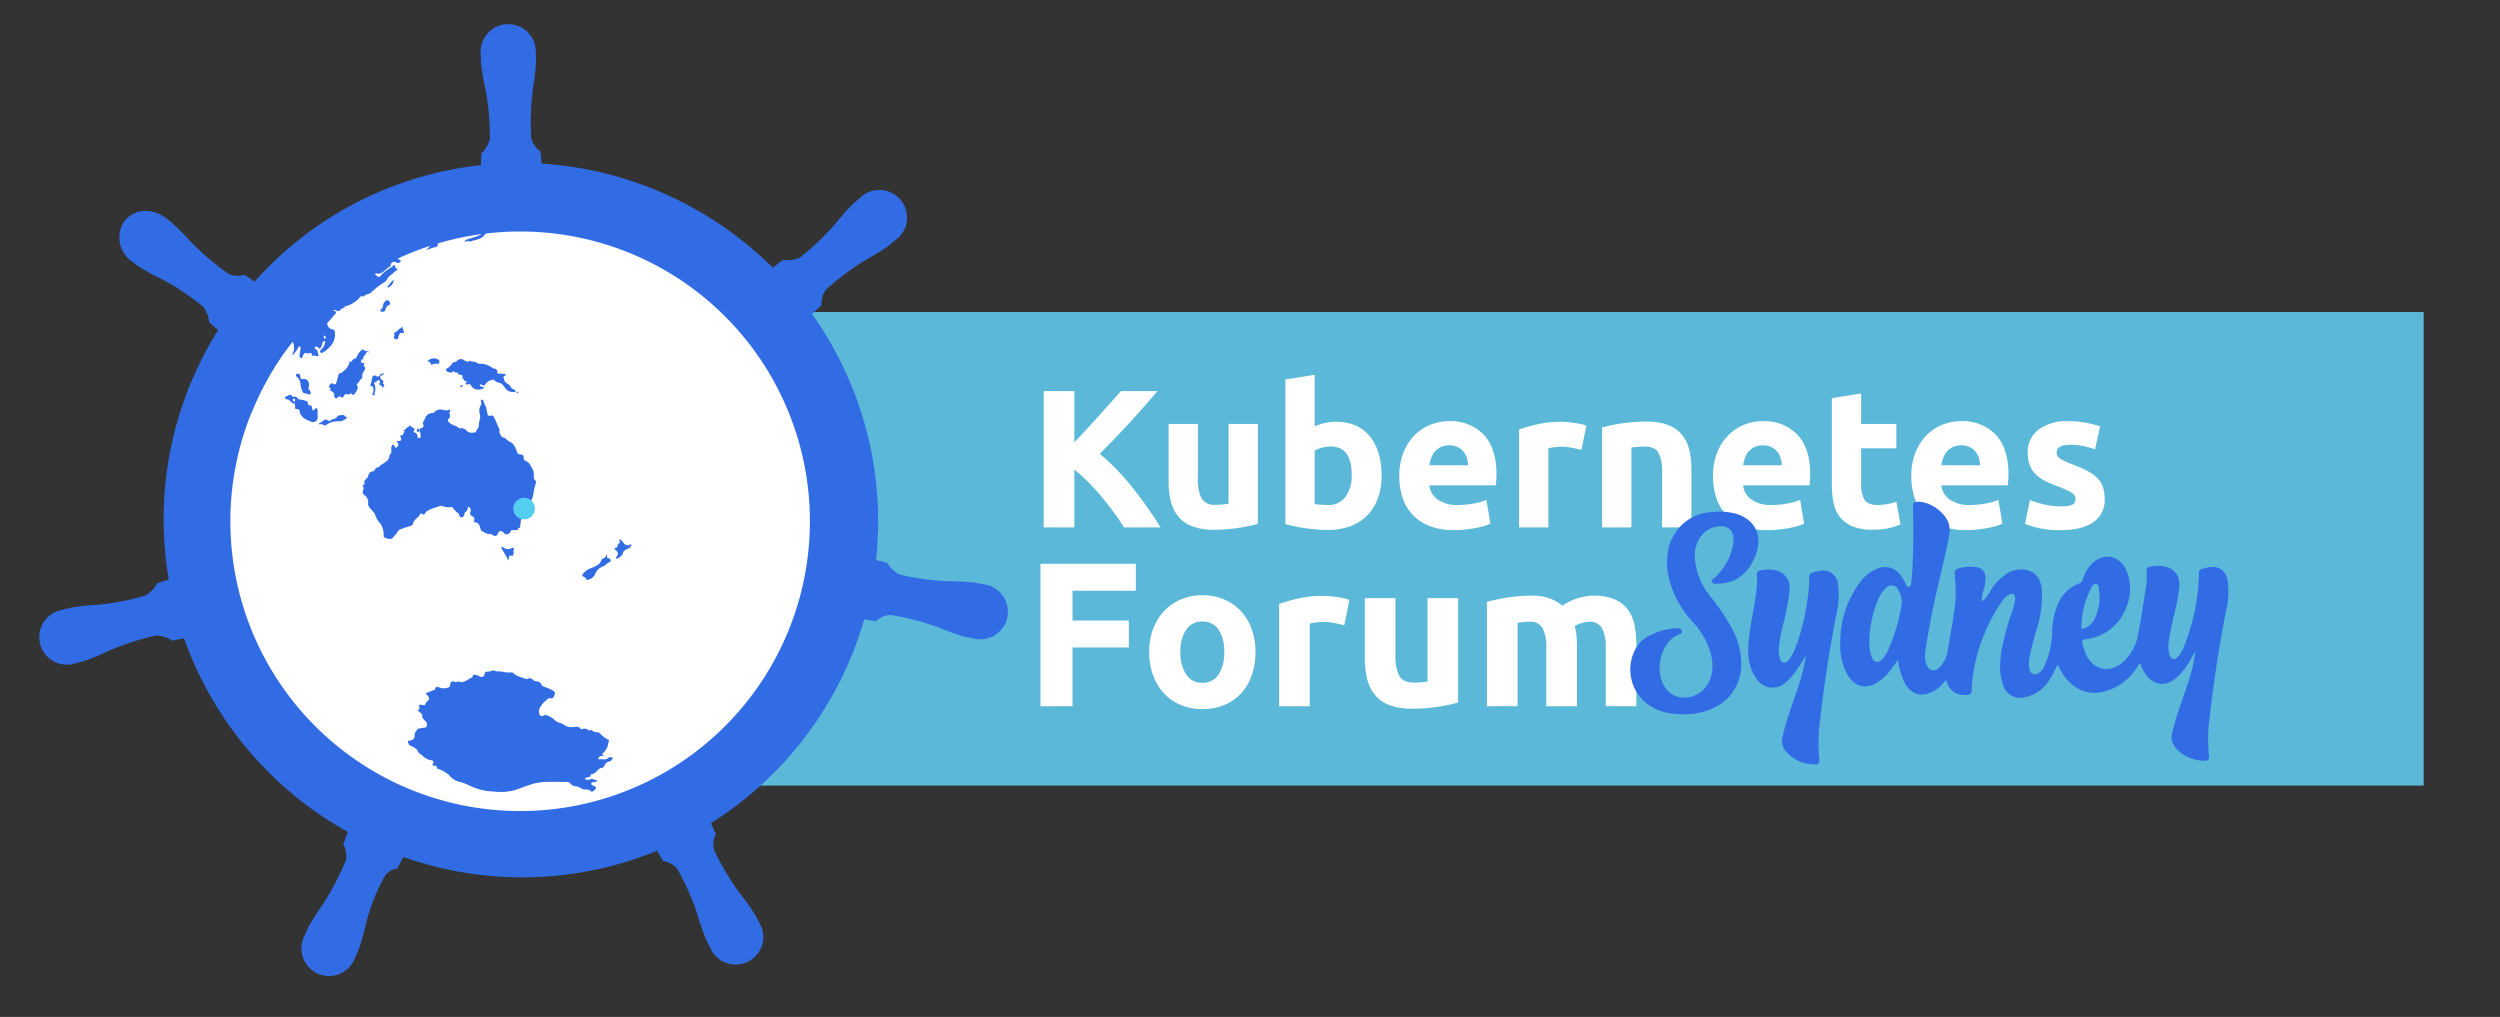 <svg id="Layer_1" data-name="Layer 1" xmlns="http://www.w3.org/2000/svg" viewBox="0 0 590 240"><rect x="0" y="0" width="590" height="240" fill="#333333" stroke="none"/><defs><style>.cls-1{fill:#5bb8d8;}.cls-2{fill:#fff;}.cls-3{fill:#326ce5;}.cls-4{fill:#54ceef;}</style></defs><title>kubernetes-forum-sydney-color</title><rect class="cls-1" x="111.71" y="73.646" width="460.278" height="111.756"/><circle class="cls-2" cx="123.695" cy="127.084" r="73.916"/><path class="cls-3" d="M233.257,138.141a6.518,6.518,0,0,0-1.181-.236c-.557-.113-1.353-.31-1.899-.395a54.828,54.828,0,0,0-6.234-.333,60.699,60.699,0,0,1-11.69-1.596A7.297,7.297,0,0,1,209.379,132.839l-2.64-.692a84.34,84.34,0,0,0-15.088-58.033c.654-.627,1.893-1.785,2.243-2.125a5.134,5.134,0,0,1,1.119-3.707,60.742,60.742,0,0,1,9.468-7.04,53.981,53.981,0,0,0,5.307-3.291c.41-.322.969-.829,1.397-1.192a6.524,6.524,0,1,0-8.354-9.929c-.433.361-1.024.835-1.408,1.187a53.84,53.84,0,0,0-4.166,4.651,60.797,60.797,0,0,1-8.535,8.151,7.213,7.213,0,0,1-3.924.534l-2.422,1.83a85.066,85.066,0,0,0-54.562-24.572c-.083-.861-.199-2.421-.235-2.892a5.143,5.143,0,0,1-2.205-3.187,60.801,60.801,0,0,1,.418-11.791,53.999,53.999,0,0,0,.718-6.192c.006-.523-.045-1.282-.061-1.846a6.524,6.524,0,1,0-12.977.356c.002.062.017.12.02.181.008.538-0,1.191.029,1.661a54.581,54.581,0,0,0,1.052,6.149,60.706,60.706,0,0,1,1.04,11.748,7.076,7.076,0,0,1-2.016,3.412l-.08,2.75a84.673,84.673,0,0,0-11.682,2.12A83.497,83.497,0,0,0,60.094,66.442q-1.206-.784-2.391-1.6a5.126,5.126,0,0,1-3.863-.27,60.571,60.571,0,0,1-8.961-7.668,54.229,54.229,0,0,0-4.392-4.42c-.404-.328-1.021-.773-1.473-1.113a7.736,7.736,0,0,0-4.569-1.585A6.254,6.254,0,0,0,29.336,52.215a6.88,6.88,0,0,0,1.854,9.523l.102.068c.434.336.968.766,1.37,1.043a54.22,54.22,0,0,0,5.464,3.004,60.544,60.544,0,0,1,9.832,6.523,7.213,7.213,0,0,1,1.406,3.707l2.127,1.801A83.995,83.995,0,0,0,39.83,136.776l-2.695.863a8.974,8.974,0,0,1-2.713,2.884,60.578,60.578,0,0,1-11.579,2.231,54.254,54.254,0,0,0-6.212.669c-.496.106-1.183.3-1.722.45l-.057.014-.091.03a6.515,6.515,0,1,0,3.224,12.566l.096-.018c.043-.01.079-.033.122-.042.532-.136,1.202-.283,1.669-.424a54.725,54.725,0,0,0,5.761-2.388,60.789,60.789,0,0,1,11.223-3.634,7.198,7.198,0,0,1,3.765,1.217l2.816-.561a84.47,84.47,0,0,0,38.681,45.71l-1.106,2.861A6.441,6.441,0,0,1,81.69,202.86a63.41,63.41,0,0,1-5.589,10.711,54.116,54.116,0,0,0-3.339,5.278c-.245.496-.552,1.253-.786,1.772a6.518,6.518,0,1,0,11.867,5.244l.01-.013-0-.015c.232-.514.563-1.189.758-1.67a53.679,53.679,0,0,0,1.712-5.997,45.396,45.396,0,0,1,4.71-11.792,5.275,5.275,0,0,1,2.76-1.441l1.4-2.699a84.002,84.002,0,0,0,59.882-1.462c.432.724,1.238,2.108,1.451,2.458a5.129,5.129,0,0,1,3.368,1.925,60.456,60.456,0,0,1,4.75,10.79,54.261,54.261,0,0,0,2.044,5.896c.224.474.585,1.14.847,1.642a6.521,6.521,0,1,0,11.581-5.862c-.261-.505-.623-1.245-.893-1.724a53.932,53.932,0,0,0-3.619-5.078,60.554,60.554,0,0,1-6.031-10.146,5.097,5.097,0,0,1,.395-3.842,22.326,22.326,0,0,1-1.151-2.589,84.467,84.467,0,0,0,36.135-48.062c.843.111,2.312.327,2.79.411a5.132,5.132,0,0,1,3.592-1.446,60.719,60.719,0,0,1,11.405,3.024,54.046,54.046,0,0,0,5.884,2.091c.472.11,1.144.209,1.685.313.045.011.085.03.129.04l.093.011a6.515,6.515,0,0,0,3.728-12.485ZM122.751,191.407A68.386,68.386,0,1,1,191.137,123.021v0A68.386,68.386,0,0,1,122.751,191.407Z"/><path class="cls-3" d="M99.095,192.487a5.674,5.674,0,0,1,1.451-1.296.746.746,0,0,1,1.132.212,2.053,2.053,0,0,1,.492,1.084Z"/><path class="cls-3" d="M84.819,191.71c.204-.245.591-.296.688-.654.941.207,1.214.711.775,1.43H85.257c.161-.253.394-.526-.183-.53C84.927,191.955,84.876,191.821,84.819,191.71Z"/><path class="cls-3" d="M58.39,99.309a8.08,8.08,0,0,0,.734-2.012,53.228,53.228,0,0,1,2.417-5.988,56.297,56.297,0,0,1,3.163-5.855c.807-1.319,1.551-2.681,2.418-3.958a40.204,40.204,0,0,1,2.63-3.501,89.436,89.436,0,0,1,6.903-7.527c1.399-1.306,2.841-2.558,4.343-3.752a64.712,64.712,0,0,1,5.293-3.888,71.879,71.879,0,0,1,10.177-5.481c1.788-.777,3.596-1.492,5.42-2.162a55.493,55.493,0,0,1,8.331-2.306,43.844,43.844,0,0,1,5.592-.829c-.051.629-.634.597-1.003.706-1.729.508-3.447,1.047-5.137,1.668a3.599,3.599,0,0,1-1.422.284,2.989,2.989,0,0,0-1.334.32,19.108,19.108,0,0,0-2.724,1.215c-.437.25-.989.236-1.418.531-.102.07-.232.142-.197.296.03.129.157.129.26.128a.458.458,0,0,1,.51.399q.003.022.003.044c-.025.277-.202.638-.504.685a7.186,7.186,0,0,0-1.957.621c-.038.018-.111-.036-.296-.103.474-.096.532-.473.772-.688.269-.241.414-.45-.132-.466-.056-.002-.158-.05-.159-.079-.018-.904-.512-.315-.796-.236a3.199,3.199,0,0,1-1.475.216,1.936,1.936,0,0,0-1.16.305,31.665,31.665,0,0,1-3.138,1.53c-.147.051-.284.127-.273.31.019.316.238.124.377.143a.339.339,0,0,1,.273.24c.05.15-.067.233-.175.303a5.577,5.577,0,0,0-.64.413c-.102.088-.277.273.013.39.245.099.653.184.426.516a.698.698,0,0,1-1.02.198.705.705,0,0,0-.975.054.608.608,0,0,0-.304.526c.001.123-.006.334-.066.357-1.15.433-1.742,1.96-3.26,1.669a.279.279,0,0,0-.334.129c-.067.16.092.207.186.285.643.538.791.555,1.279-.106a10.282,10.282,0,0,1,2.313-1.744c.145-.113.325-.146.39-.366.082-.277.309-.232.441-.066.203.254.095.758.656.741.072-.002-.069.316-.211.386-.461.228-.728.678-1.159.954A2.828,2.828,0,0,0,91.337,65.955c-.232.504-.814.754-1.254,1.039A19.767,19.767,0,0,0,87.576,69.023a1.983,1.983,0,0,1-.843.405,1.664,1.664,0,0,0-.724.373c-.077.067-.191.21-.225.193-.717-.362-.896.326-1.254.64a14.127,14.127,0,0,1-1.599,1.128A4.984,4.984,0,0,1,81.438,72.28c-.134-.001-.143.23-.143.378-.052.03-.103.061-.154.091-.03-.046-.052-.121-.091-.131-.097-.025-.131.055-.149.137a.812.812,0,0,0-.527.335.67.67,0,0,1-1.045.152c-.221-.17-.477-.165-.807.098.506-.175.614.113.743.402.141.318-.172.331-.289.477-.511.641-1.03,1.269-1.605,1.861-.419.431.218,1.521.94,1.607.648.078.748.555.738.963a4.02,4.02,0,0,1-1.22,3.21,6.204,6.204,0,0,1-1.649,1.341c-.197.078-.342.178-.501.008a.415.415,0,0,1-.053-.531,1.493,1.493,0,0,1,.434-.451,2.538,2.538,0,0,0,.662-1.62c-.059-.169-.209-.139-.315-.069a.662.662,0,0,0-.347.511,2.369,2.369,0,0,1-.65,1.341,1.116,1.116,0,0,0-.606-.566c-.168-.044-.358-.071-.478.079a.301.301,0,0,0,.112.445c.676.321.531,1.017.75,1.543-.016.058-.031.116-.046.174-.433.047-.832-.246-1.288-.099-.185.06-.286-.18-.3-.341-.035-.398-.238-.387-.525-.266a.997.997,0,0,1-.728-.032c-.53-.153-.681.427-.901.8-.076.129.111.493-.239.359-.205-.079-.577-.121-.487-.545.093-.436.118-.887.219-1.32a2.459,2.459,0,0,0,.038-.501c.005-.154.022-.315-.183-.346a.299.299,0,0,0-.35.214c-.252.708-.867,1.15-1.217,1.804a.348.348,0,0,1-.079-.486h0l.02-.025a2.844,2.844,0,0,0,.021-2.429c-.087-.277-.221-.254-.334-.063-.325.548-.914.881-1.151,1.513-.155.415-.66.557-.896.968-1.024,1.781-2.152,3.498-3.159,5.294-.724,1.29-1.359,2.625-2.088,3.911m15.367-12.828c-.035-.186-.08-.383-.309-.423a.147.147,0,0,0-.171.198c.065.184-.004.47.276.51.142.02.18-.149.203-.285Z"/><path class="cls-3" d="M100.429,163.61l2.179-.827c.016-.013.044-.024.047-.04.198-1.094.914-.494,1.391-.368a3.359,3.359,0,0,0,1.858-.165c.276-.079.336-.343.348-.623.03-.711.425-.952,1.1-.667.196.083.352.132.524-.026a.362.362,0,0,1,.417-.045c.989.405,1.662-.183,2.453-.648.429-.252.908-.264.853-.907a2.181,2.181,0,0,1,1.497.29.775.775,0,0,0,1.289-.606c.049-.376.357-.451.633-.487a2.171,2.171,0,0,0,1.164-.25.478.478,0,0,1,.429-.002c.556.329,1.17.148,1.749.244a7.37,7.37,0,0,0,2.293.205c.513-.073.704.517,1.159.693a18.39,18.39,0,0,0,2.396.856c.082.019.197.056.249.019.66-.467,1.096.002,1.556.363a1.304,1.304,0,0,0,.606.165c.497.106.993.205,1.185.801.092.285.363.38.653.512a10.495,10.495,0,0,1,2.177.953c.486.368.329.772.138,1.173-.152.318-.247.694-.811.562-.478-.112-.927.31-1.19.602a5.169,5.169,0,0,0-1.388,1.741,1.802,1.802,0,0,0-.119,1.333c.216.511.562.712,1.023.411a.949.949,0,0,1,.894-.023,5.178,5.178,0,0,1,1.901,1.259c.605.51,1.474.483,2.046.961a2.986,2.986,0,0,0,2.201.507c.716-.049,1.254-.232,1.731.439.06.084.336.064.493.021a1.167,1.167,0,0,1,1.238.25.408.408,0,0,0,.479.042.428.428,0,0,1,.364-.009,1.888,1.888,0,0,0,1.449.496c.239-.019.537.303.756.522a6.405,6.405,0,0,0,1.633,1.19c.438.223.148.547.099.768a3.799,3.799,0,0,1-1.36,2.532c-.44.315.307.215.277.515-.42.051-.909-.053-1.176.493-.126.258-.13.407.106.36.721-.142,1.536.331,2.187-.373.175-.19.573-.129.857-.043.182.055.157.226.052.367-.189.253-.345.512-.722.571a1.467,1.467,0,0,0-1.121.95.847.847,0,0,1-.75.577,1.441,1.441,0,0,0-.94.605,2.522,2.522,0,0,1-1.417.895,1.253,1.253,0,0,0-.224.079c.149.729-.485.529-.81.67-.162.07-.43-.015-.429.261.001.281.258.238.437.244.251.008.527.106.75-.06.543-.402.967.225,1.49.166.175-.02.085.337-.107.414a1.656,1.656,0,0,1-.566.059c-.251.005-.511.054-.558.321-.047.267.205.383.412.506.24.143.659.086.68.478.022.423-.363.594-.637.823a.456.456,0,0,1-.686-.054,1.145,1.145,0,0,0-.92-.327,2.104,2.104,0,0,1-1.433-.396,2.087,2.087,0,0,0-1.011-.352,1.962,1.962,0,0,1-1.424-.718.778.778,0,0,0-.719-.324c-1.792.023-3.593-.081-5.372.017a11.634,11.634,0,0,0-3.145.583c-1.214.417-2.44.864-3.647,1.292a12.73,12.73,0,0,1-5.086.376,13.89,13.89,0,0,1-5.638-1.347,10.224,10.224,0,0,0-2.653-.976,4.634,4.634,0,0,1-2.271-1.541,7.371,7.371,0,0,0-2.543-1.458c-.184-.078-.384-.008-.347-.366.034-.324-.305-.426-.604-.408-.441.028-.529-.156-.321-.511.302-.516-.043-.745-.433-.784-1.203-.12-1.901-1.056-2.81-1.649-.351-.229-.308-.706-.707-1a5.524,5.524,0,0,0-1.421-.809c-.29-.105-.386-.425-.497-.702-.118-.295-.04-.423.286-.457.816-.086,1.295-.512,1.257-1.317-.03-.628.408-.994.678-1.37.189-.262.877-.213,1.336-.344.304-.087.679.065.836-.388a1.102,1.102,0,0,0-.281-1.16c-.404-.413-.817-.732-.794-1.415.013-.375-.456-.585-.729-.848-.318-.306-.353-.387.005-.615.245-.156.046-.242.027-.354-.098-.598.107-.808.662-.634.454.142.788.137.908-.433.031-.146.201-.269.321-.388.616-.61.618-.794.012-1.444C100.714,163.948,100.597,163.804,100.429,163.61Z"/><path class="cls-3" d="M120.628,125.318a5.548,5.548,0,0,1-.361.441.869.869,0,0,1-1.41-.026q-.864-.928-1.369.213a.708.708,0,0,1-1.173.34c-.436-.367-.975-.213-1.449-.361-.462-.144-.763-.491-1.199-.607-.156-.042-.153-.169-.19-.294-.236-.812-.355-1.722-1.5-1.782-.259-.013-.122-.189-.086-.328.118-.46.115-.835-.439-1.072a.749.749,0,0,1-.428-1.059c.27-.603-.1-.928-.489-1.296-.185.563-.269,1.132-.771,1.454-.219.14-.132.333-.182.505a.894.894,0,0,1-.629.661c-.3.049-.499-.287-.59-.569-.055-.17-.098-.342-.247-.426a5.332,5.332,0,0,1-1.174-1.184c-.13-.138-.263-.337-.474-.274a3.664,3.664,0,0,1-2.119-.26c-.492-.139-.916.244-1.399.314a12.275,12.275,0,0,0-1.916.756,1.719,1.719,0,0,0-.723.695c-.217.351-.414.31-.671.153-.312-.191-.503-.179-.595.226-.029.128-.17.237-.271.343-.526.552-1.203.959-1.34,1.843-.047.301-.594.403-.962.533a15.82,15.82,0,0,0-2.198.761c-.47.247-.506.736-.828,1.061-.298.301-.577.668-.886.98-.319.321-1.745.025-1.979-.379a.324.324,0,0,1-.056-.173,4.482,4.482,0,0,0-1.142-3.42,4.497,4.497,0,0,1-.822-1.521c-.261-.802-1.079-1.264-1.481-2.012-.114-.212-.27-.406-.212-.641a2.098,2.098,0,0,0-.941-2.137.756.756,0,0,1-.293-.828c.106-.42.308-.826-.006-1.261-.102-.141.064-.266.224-.311.21-.06.275-.186.178-.385-.285-.583.334-.769.534-1.128.07-.125.263-.207.303-.417.137-.715.485-1.222,1.302-1.223.137-0.0.142-.116.193-.208a1.212,1.212,0,0,1,.922-.761c.308-.044.435-.49.818-.642a6.569,6.569,0,0,0,.991-.667,1.877,1.877,0,0,0,.833-1.405.57.57,0,0,1,.193-.388c.403-.34.22-.814.212-1.212a1.361,1.361,0,0,1,.138-.685c.225-.481.418-.337.605-.033.141.229.243.657.535.346.189-.202.608-.551.288-.992-.086-.118-.186-.227-.273-.333.088-.217.254-.143.392-.148.664-.025.781-.225.574-.878-.059-.186-.347-.538.277-.489.261.021.339-.557.598-.811.119-.117-.21-.132-.311-.292.256-.131.535-.164.695-.524.109-.245.644-.327.822-.697q.533.362,1.065.726c.015.01.012.045.027.056.327.242-.683.777.237.947.425.079.457.634.565,1.033.055.204.254.204.426.199a.258.258,0,0,0,.268-.294,2.345,2.345,0,0,0-.14-1.058c-.174-.366-.309-.8.342-.992.367-.108.67-.407.379-.895a.486.486,0,0,1-.034-.428c.365-.442.436-1.041.774-1.472a1.841,1.841,0,0,1,1.54-.75.449.449,0,0,0,.408-.243,1.885,1.885,0,0,1,1.612-.576c.552.02,1.086.388,1.677.072.197-.105.636-.044.342.422a.569.569,0,0,0-.025.544.972.972,0,0,1-.259,1.16c-.294.257-.206.499.04.762a4.194,4.194,0,0,0,1.696.935c.486.185.867.869,1.523.381.182.359.68.293.859.551.536.772,1.277.661,2.025.589.116-.011.307-.091.323-.168.116-.571.731-1.065.684-1.496-.085-.784.343-1.435.288-2.172a1.425,1.425,0,0,0-.034-.365,2.75,2.75,0,0,1,.278-2.405c.217-.352-.203-.779.037-1.169.719.041.504.759.796,1.109.022.027-.007.096.015.124.499.64.418,1.448.648,2.163a.546.546,0,0,0,.812.4c.436-.184.657.256.798.539.411.826.739,1.693,1.124,2.533.099.217.233.361.044.622-.133.184.585,1.44.813,1.437.455-.007.7.332.994.56a2.594,2.594,0,0,0,.601.43c1.12.459,1.43,1.544,1.819,2.523.135.34.219.47.578.492.496.031,1.029.04.918.84-.046.334.323.658.607.771.891.357,1.111,1.205,1.553,1.898a2.841,2.841,0,0,1,.247,1.654,1.183,1.183,0,0,0,.401,1.025c.263.196.217.348.109.577a11.797,11.797,0,0,0-.562,2.428,5.271,5.271,0,0,1-.566,1.754,7.986,7.986,0,0,1-1.667,1.889.736.736,0,0,0-.272.956.98.98,0,0,1-.113,1.029c-.574.767-.362,1.702-.626,2.529-.135.026-.309-.048-.394.096-.054.092.061.123.138.145-.424.495-1.013.173-1.511.305C120.732,125.088,120.647,125.157,120.628,125.318Z"/><path class="cls-3" d="M105.375,86.964c.649-.202.987-.766,1.416-1.222.067-.072.108-.274.127-.27.793.19,1.114-.781,1.844-.743.513.027.867.409,1.325.56.167.055.332.166.472.048a.486.486,0,0,1,.733-.007.229.229,0,0,0,.178.056c.614-.167,1.053.296,1.569.459.269.085.477-.043.729-.005a5.38,5.38,0,0,1,2.553,1.058c.12.092.343.039.484.115.278.15.625.234.535.722a.407.407,0,0,0,.532.453c.406-.124.76.14,1.152.047.211-.05.321.145.411.327-.709.206-.682.279-.478,1.02a1.38,1.38,0,0,0,.715.921,1.667,1.667,0,0,1,.796.763,1.428,1.428,0,0,0,.836.645c.143.055.38.191.331.421-.057.266-.31.17-.483.172a2.135,2.135,0,0,1-1.644-.604c-.539-.495-.774-1.318-1.593-1.543a2.262,2.262,0,0,1-1.264-.645c-.173-.209-.505-.066-.733.007a2.245,2.245,0,0,0-1.397.983c-.202.371-.462.331-.741.168-.154-.09-.286-.192-.466-.115a.133.133,0,0,0-.068.207.598.598,0,0,0,.447.326c.085.005.171.005.256.011.137.01.262.047.249.217-.012.157-.142.176-.268.22-1.207.42-2.232.316-2.874-.959-.016-.031-.12-.018-.182-.025-.022-.218-.154-.282-.286-.121-.247.302-.447.078-.665-.013a.284.284,0,0,1,.139-.371c.194-.098.186-.191-.007-.279a.594.594,0,0,1-.573-.307c-.029-.162-.037-.35-.291-.24a.052.052,0,0,1-.056-.048l-0-.007c.059-.45.168-.932-.555-.902-.137-.045-.381-.068-.394-.137-.11-.551-.553-.397-.894-.458-.22-.583-.414-.09-.617.015a1.653,1.653,0,0,1-1.193-.24C105.147,87.464,105.274,87.212,105.375,86.964Z"/><path class="cls-3" d="M81.874,93.032a.601.601,0,0,0-.708.398c-.145.45-.417.468-.719.247-.304-.222-.496-.123-.719.093-.128.124-.244.354-.473.222a.597.597,0,0,1-.367-.618,1.007,1.007,0,0,0-.497-.966c-.231-.193-.777-.234-.337-.737a.204.204,0,0,0-.085-.145c-.692-.151-.192-.482-.103-.73.159-.444.577-.332.805-.203.487.276.607-.017.715-.354q.282-.883.511-1.782c.048-.187.2-.393.291-.386.559.039.767-.472,1.143-.7a3.459,3.459,0,0,0,1.136-1.829.773.773,0,0,0,.018-.249c.65.323.65-.526,1.044-.586.463-.07.623-.335.77-.721a3.758,3.758,0,0,1,1.134-1.428c.076-.067.186-.206.26-.119a1.245,1.245,0,0,0,1.218.446.344.344,0,0,1,.084.211c-.006.108-.09.14-.175.062-.147-.133-.361-.089-.375.035-.064.558-.767.765-.717,1.37.016.192-.132.234-.285.279-.286.085-.215.331-.207.535.008.218.164.275.354.279.321.007.529.093.285.452-.068.1-.115.212-.014.28.66.443.17.862-.022,1.279a2.238,2.238,0,0,0-.365,1.316c.019.117-.011.341-.064.356-.604.171-.557.924-1.071,1.169a.262.262,0,0,0-.097.389.812.812,0,0,1,.156.766,3.146,3.146,0,0,1-.964,1.506c-.291.238-.248-.165-.391-.233C82.597,92.724,82.24,93.294,81.874,93.032Z"/><path class="cls-3" d="M74.972,97.882c0,.192.001.384-0.0.576a1.087,1.087,0,0,1-1.654.988,5.706,5.706,0,0,1-1.523-.715,2.628,2.628,0,0,1-1.077-1.586.608.608,0,0,0-.692-.621c-.353.013-.384-.092-.375-.373a4.85,4.85,0,0,0-.053-.701c-.009-.081-.057-.228-.08-.227-.806.054-1.019-.948-1.767-.988-.189-.01-.391.002-.432-.268-.041-.271.092-.385.331-.453.427-.121.83-.72,1.289.002.082.13.438.096.669.119a.701.701,0,0,1,.654.404c.092.204.246.2.486.221a7.81,7.81,0,0,1,1.666.449.357.357,0,0,1,.239.352c-.028.426.135.59.582.617.343.02.349.426.449.691.061.163-.088.439.174.477.125.018.275-.167.419-.252.133-.079.134-.382.364-.264a.586.586,0,0,1,.299.467c.024.36.007.723.007,1.085Zm-5.868-3.477a.383.383,0,0,0,.359.347c.194.016.177-.195.185-.335.009-.181-.025-.348-.264-.331C69.211,94.098,69.129,94.211,69.104,94.404Z"/><path class="cls-3" d="M138.689,136.848c-.435.092-.315-.385-.562-.519-.941-.515-.916-.524-.148-1.334a4.25,4.25,0,0,1,1.588-.943c.934-.385,1.974-.74,2.374-1.858a.666.666,0,0,1,.397-.392c.308-.116.605-.217.634-.621a.174.174,0,0,1,.241-.143c.171.055.034.149.025.239-.033.317.193.432.447.508a.557.557,0,0,1,.452.474.527.527,0,0,1-.43.494c-.538.146-.766.724-1.297.874a3.291,3.291,0,0,0-2.053,2.079A2.603,2.603,0,0,1,138.689,136.848Z"/><path class="cls-3" d="M72.934,90.901a3.027,3.027,0,0,1-.076.477c-.078.281-.15.518.185.713.137.08.184.315.27.48.118.225-.118.336-.181.498-.066.17-.21-.023-.323-.037-.276-.034-.495-.234-.825-.179-.18.03-.428-.147-.581-.46a4.762,4.762,0,0,1-.502-1.922,2.249,2.249,0,0,0-.836-1.517c-.169-.149-.319-.344-.154-.613.121-.197.298-.13.457-.133a.484.484,0,0,1,.484.425c.048.183.025.384.072.568.043.17.143.309.367.266C72.301,89.276,72.938,89.775,72.934,90.901Z"/><path class="cls-3" d="M145.492,131.881a.599.599,0,0,0-.086-.149c-.131-.156.021-.222.089-.315.507-.693.456-1.065-.234-1.607-.284-.223-.283-.463.059-.54.383-.086.491-.262.44-.617-.026-.178.138-.236.247-.335.206-.188.38-.405.211-.716-.066-.121-.081-.257.063-.328.2-.099.152.146.216.178.554.278.702.992,1.323,1.198a.838.838,0,0,0,.673-.015c.146-.075.257-.247.447-.126.1.064.138.24.064.272-.234.101-.186.374-.419.517-.598.367-1.476.434-1.61,1.372A2.679,2.679,0,0,1,145.492,131.881Z"/><path class="cls-3" d="M88.471,93.263c-.372-.011-.844.164-.461-.518a2.269,2.269,0,0,0,.062-1.317.263.263,0,0,0-.153-.187c-1.083-.28-.062-.955-.235-1.423-.043-.117.157-.481.177-.758.023-.315.537-.593.762-.402a.69.69,0,0,0,1.144-.265c.192-.387.517-.099.711-.317.081-.091.09.121.071.206-.03.133-.171.1-.257.149-.726.419-.751.617-.182,1.204.199.206.572.367.268.762-.03.039-.026.164.001.18.773.443-.171.699-.112,1.084-.099-.344-.117-.701-.572-.785-.149-.027-.285-.206-.123-.456a.458.458,0,0,0-.087-.678c-.267-.158-.42.112-.586.26a.807.807,0,0,1-.379.217.24.24,0,0,0-.19.342,2.73,2.73,0,0,1,.028,2.264C88.316,92.931,88.421,93.091,88.471,93.263Z"/><path class="cls-3" d="M81.96,98.463a2.474,2.474,0,0,1-2.199.959,4.441,4.441,0,0,0-2.631.769.753.753,0,0,1-1.064-.046q-.022-.024-.042-.05c-.122-.155-.209-.056-.315.017-.135.092-.291.133-.375-.051-.081-.178.043-.242.199-.32a3.788,3.788,0,0,0,.97-.592c.367-.36.681.163,1.007-.018.155.601.38.159.542.018a1.151,1.151,0,0,1,.459-.179c.447-.153.94-.25,1.146-.779a2.687,2.687,0,0,1,1.621-.199c.055.436.375.347.636.393A.161.161,0,0,0,81.96,98.463Z"/><path class="cls-3" d="M119.914,132.286c-.393-1.206-1.24-2.05-1.66-3.285a5.491,5.491,0,0,1,.742.298,1.589,1.589,0,0,0,1.677.099c.453-.248.738-.191.541.334-.157.418.15.817-.098,1.198-.066.102-.078.3-.224.252C119.907,130.862,120.222,131.73,119.914,132.286Z"/><path class="cls-3" d="M110.398,56.923a.814.814,0,0,0-.667.179q-.052-.083-.104-.166c.458-.547,1.162-.556,1.762-.774,1.04-.379,2.154-.566,2.879-1.558.293-.401.681-.087,1.056.123-.683.146-.919.769-1.357,1.167a6.158,6.158,0,0,1-2.351.888c-.327.12-.646.321-1.015.14Z"/><path class="cls-3" d="M94.858,77.012a7.31,7.31,0,0,1,.505,1.602c-1.025-.11-1.089-.054-1.377,1.047-.062.238-.18.493-.503.415-.348-.084-.654-.249-.47-.688.083-.197.218-.336.006-.546a.211.211,0,0,1,.12-.353c.615-.184.867-.866,1.473-1.057C94.796,77.373,94.728,77.136,94.858,77.012Z"/><path class="cls-3" d="M90.272,73.556a.45.45,0,0,1-.538-.243c-.112-.261.206-.205.283-.331a1.747,1.747,0,0,0,.411-1.031c-.023-.465.662-1.141.975-1.102.422.052.545.366.656.675.102.285-.185.462-.352.52-.567.2-.632.729-.803,1.158a.494.494,0,0,1-.595.364Z"/><path class="cls-3" d="M100.868,85.288a2,2,0,0,1,2.677-.361c.233.172.115.433.117.654.002.281-.222.249-.415.264-.412.031-.847-.112-1.224.207-.134.114-.281.016-.33-.166C101.596,85.515,101.334,85.334,100.868,85.288Z"/><path class="cls-3" d="M92.928,66.062A2.235,2.235,0,0,1,91.709,67.83c-.083.023-.174.075-.224-.02-.035-.067-.056-.203-.019-.235C91.981,67.128,92.253,66.432,92.928,66.062Z"/><path class="cls-3" d="M98.629,101.936a.261.261,0,0,1-.269-.29.442.442,0,0,1,.342-.479c.262-.046.207.207.216.361C98.93,101.73,98.889,101.915,98.629,101.936Z"/><path class="cls-3" d="M109.186,91.052c-.107.121-.184.292-.375.308-.116.01-.225-.041-.163-.185a.408.408,0,0,1,.386-.282.136.136,0,0,1,.152.159Z"/><path class="cls-3" d="M122.363,92.72c-.29.061-.434.01-.491-.191a.116.116,0,0,1,.045-.103C122.142,92.367,122.19,92.569,122.363,92.72Z"/><path class="cls-3" d="M106.668,96.917l-.084.051c-.016-.031-.046-.065-.042-.093.003-.021.051-.035.079-.052Z"/><path class="cls-3" d="M121.934,118.651c.084-.264-.161-.697.358-.674.405.018.585.298.585.694 0.0.419-.172.74-.621.715C121.714,119.355,122.063,118.883,121.934,118.651Z"/><circle class="cls-4" cx="123.695" cy="120.026" r="2.551"/><path class="cls-2" d="M265.272,124.466q-.978-1.571-2.305-3.395-1.327-1.823-2.86-3.677-1.532-1.851-3.208-3.551a34.296,34.296,0,0,0-3.349-3.003v13.626H246.308V92.296h7.242v12.091q2.792-2.934,5.674-6.136,2.881-3.202,5.322-5.954h8.594q-3.283,3.911-6.607,7.52-3.322,3.61-6.994,7.265a55.184,55.184,0,0,1,7.447,7.639,95.319,95.319,0,0,1,6.897,9.746Z"/><path class="cls-2" d="M296.86,123.63a38.81,38.81,0,0,1-4.55.952,37.462,37.462,0,0,1-5.849.44,13.886,13.886,0,0,1-5.176-.835,7.848,7.848,0,0,1-3.273-2.345,9.131,9.131,0,0,1-1.717-3.597,19.318,19.318,0,0,1-.511-4.596V100.048h6.917v12.766a9.895,9.895,0,0,0,.882,4.828,3.507,3.507,0,0,0,3.296,1.485q.741,0,1.578-.07.835-.069,1.485-.162v-18.847h6.917Z"/><path class="cls-2" d="M326.058,112.256a15.435,15.435,0,0,1-.86,5.292A11.171,11.171,0,0,1,322.715,121.587a10.913,10.913,0,0,1-3.992,2.576,14.997,14.997,0,0,1-5.385.906c-.835,0-1.71-.041-2.622-.117q-1.37-.116-2.692-.302-1.324-.186-2.53-.44-1.208-.256-2.135-.534V89.557l6.916-1.114v12.162a12.968,12.968,0,0,1,2.414-.789,12.409,12.409,0,0,1,2.692-.278,11.024,11.024,0,0,1,4.595.905,8.993,8.993,0,0,1,3.342,2.577,11.581,11.581,0,0,1,2.043,4.015A18.32,18.32,0,0,1,326.058,112.256Zm-7.056-.185q0-6.685-4.92-6.685a8.173,8.173,0,0,0-2.112.278,6.025,6.025,0,0,0-1.695.696v12.58q.511.093,1.3.162.789.07,1.718.07a4.97,4.97,0,0,0,4.271-1.95,8.477,8.477,0,0,0,1.439-5.152Z"/><path class="cls-2" d="M330.235,112.442a14.932,14.932,0,0,1,.997-5.687,12.183,12.183,0,0,1,2.624-4.062,10.899,10.899,0,0,1,3.737-2.46,11.694,11.694,0,0,1,4.34-.835,10.791,10.791,0,0,1,8.217,3.179q3.016,3.181,3.017,9.354c0,.402-.017.844-.047,1.323q-.047.72-.093,1.277H337.337a4.593,4.593,0,0,0,1.996,3.389,8.024,8.024,0,0,0,4.736,1.253,20.005,20.005,0,0,0,3.736-.348,14.091,14.091,0,0,0,2.995-.859l.928,5.617a9.448,9.448,0,0,1-1.485.557,19.783,19.783,0,0,1-2.067.488q-1.138.208-2.438.348a24.314,24.314,0,0,1-2.599.138,15.382,15.382,0,0,1-5.733-.974,11.163,11.163,0,0,1-4.039-2.669,10.593,10.593,0,0,1-2.367-4.015A15.913,15.913,0,0,1,330.235,112.442Zm16.247-2.646a7.131,7.131,0,0,0-.303-1.717,4.285,4.285,0,0,0-.788-1.486,4.214,4.214,0,0,0-1.346-1.067,4.389,4.389,0,0,0-2.02-.418,4.648,4.648,0,0,0-1.995.395,4.119,4.119,0,0,0-1.393,1.045,4.692,4.692,0,0,0-.859,1.509,9.907,9.907,0,0,0-.441,1.741Z"/><path class="cls-2" d="M373.22,106.176q-.928-.232-2.181-.488a13.557,13.557,0,0,0-2.693-.255,12.574,12.574,0,0,0-1.555.116,9.131,9.131,0,0,0-1.369.255v18.662H358.505V101.348a41.745,41.745,0,0,1,4.386-1.23,25.307,25.307,0,0,1,5.641-.58q.556,0,1.346.07.787.07,1.578.185.789.116,1.578.278a7.508,7.508,0,0,1,1.346.395Z"/><path class="cls-2" d="M378.095,100.884a38.631,38.631,0,0,1,4.548-.952,37.389,37.389,0,0,1,5.849-.441,14.252,14.252,0,0,1,5.176.813,7.788,7.788,0,0,1,3.274,2.297,8.981,8.981,0,0,1,1.717,3.528,18.799,18.799,0,0,1,.51,4.549v13.788h-6.917V111.514a9.324,9.324,0,0,0-.882-4.735q-.882-1.393-3.295-1.393-.744,0-1.579.07-.835.07-1.485.163v18.847h-6.917Z"/><path class="cls-2" d="M404.275,112.442a14.91,14.91,0,0,1,.998-5.687,12.163,12.163,0,0,1,2.622-4.062,10.905,10.905,0,0,1,3.736-2.46,11.705,11.705,0,0,1,4.341-.835,10.792,10.792,0,0,1,8.217,3.179q3.016,3.181,3.017,9.354c0,.402-.017.844-.047,1.323q-.046.72-.093,1.277H411.377a4.597,4.597,0,0,0,1.996,3.389,8.022,8.022,0,0,0,4.734,1.253,20.016,20.016,0,0,0,3.737-.348,14.071,14.071,0,0,0,2.994-.859l.928,5.617a9.447,9.447,0,0,1-1.485.557,19.786,19.786,0,0,1-2.067.488q-1.138.208-2.436.348a24.358,24.358,0,0,1-2.6.138,15.382,15.382,0,0,1-5.733-.974,11.163,11.163,0,0,1-4.039-2.669,10.593,10.593,0,0,1-2.367-4.015A15.913,15.913,0,0,1,404.275,112.442Zm16.247-2.646a7.248,7.248,0,0,0-.302-1.717,4.308,4.308,0,0,0-.789-1.486,4.215,4.215,0,0,0-1.346-1.067,4.387,4.387,0,0,0-2.019-.418,4.65,4.65,0,0,0-1.996.395,4.131,4.131,0,0,0-1.393,1.045,4.692,4.692,0,0,0-.859,1.509,9.907,9.907,0,0,0-.441,1.741Z"/><path class="cls-2" d="M432.313,93.967,439.23,92.853v7.195h8.31v5.756H439.23v8.588a6.83,6.83,0,0,0,.766,3.482q.766,1.3,3.088,1.3a13.25,13.25,0,0,0,2.298-.209,11.845,11.845,0,0,0,2.159-.58l.974,5.385a19.528,19.528,0,0,1-2.785.881,16.281,16.281,0,0,1-3.76.371,12.382,12.382,0,0,1-4.689-.766,7.347,7.347,0,0,1-2.971-2.135,7.939,7.939,0,0,1-1.555-3.319,19.559,19.559,0,0,1-.441-4.317Z"/><path class="cls-2" d="M451.067,112.442a14.909,14.909,0,0,1,.998-5.687,12.162,12.162,0,0,1,2.622-4.062,10.905,10.905,0,0,1,3.736-2.46,11.705,11.705,0,0,1,4.341-.835,10.792,10.792,0,0,1,8.217,3.179q3.016,3.181,3.017,9.354c0,.402-.017.844-.047,1.323q-.046.72-.093,1.277H458.169a4.597,4.597,0,0,0,1.996,3.389,8.022,8.022,0,0,0,4.734,1.253,20.016,20.016,0,0,0,3.737-.348,14.071,14.071,0,0,0,2.995-.859l.928,5.617a9.447,9.447,0,0,1-1.485.557,19.784,19.784,0,0,1-2.067.488q-1.138.208-2.436.348a24.357,24.357,0,0,1-2.6.138,15.382,15.382,0,0,1-5.733-.974,11.163,11.163,0,0,1-4.039-2.669,10.593,10.593,0,0,1-2.367-4.015A15.913,15.913,0,0,1,451.067,112.442Zm16.247-2.646a7.247,7.247,0,0,0-.302-1.717,4.309,4.309,0,0,0-.789-1.486,4.214,4.214,0,0,0-1.346-1.067,4.387,4.387,0,0,0-2.019-.418,4.65,4.65,0,0,0-1.996.395,4.13,4.13,0,0,0-1.393,1.045,4.691,4.691,0,0,0-.859,1.509,9.907,9.907,0,0,0-.441,1.741Z"/><path class="cls-2" d="M486.346,119.498a6.894,6.894,0,0,0,2.692-.371,1.435,1.435,0,0,0,.789-1.439,1.765,1.765,0,0,0-1.021-1.463,19.577,19.577,0,0,0-3.11-1.416,31.528,31.528,0,0,1-2.948-1.253,8.649,8.649,0,0,1-2.252-1.555,6.284,6.284,0,0,1-1.439-2.159,7.975,7.975,0,0,1-.51-3.017,6.523,6.523,0,0,1,2.553-5.431,11.107,11.107,0,0,1,7.01-1.996,22.541,22.541,0,0,1,4.271.394,19.992,19.992,0,0,1,3.25.859l-1.207,5.384a25.454,25.454,0,0,0-2.624-.742,14.265,14.265,0,0,0-3.179-.325q-3.25,0-3.25,1.81a1.863,1.863,0,0,0,.14.742,1.578,1.578,0,0,0,.557.627,7.734,7.734,0,0,0,1.138.653q.719.352,1.833.772a28.51,28.51,0,0,1,3.76,1.662,9.007,9.007,0,0,1,2.345,1.769,5.474,5.474,0,0,1,1.207,2.108,9.334,9.334,0,0,1,.348,2.686,6.189,6.189,0,0,1-2.715,5.466q-2.715,1.851-7.682,1.852a21.644,21.644,0,0,1-8.403-1.485l1.16-5.617a22.641,22.641,0,0,0,3.621,1.091A17.575,17.575,0,0,0,486.346,119.498Z"/><path class="cls-2" d="M245.545,166.671V133.053h22.51v6.354H253.113v7.034h13.292v6.355h-13.292v13.874Z"/><path class="cls-2" d="M296.288,153.863a16.587,16.587,0,0,1-.874,5.506,11.955,11.955,0,0,1-2.522,4.269,11.331,11.331,0,0,1-3.954,2.741,13.187,13.187,0,0,1-5.166.971,13.055,13.055,0,0,1-5.118-.971,11.327,11.327,0,0,1-3.954-2.741,12.53,12.53,0,0,1-2.571-4.269,15.791,15.791,0,0,1-.921-5.506,15.247,15.247,0,0,1,.946-5.482,12.441,12.441,0,0,1,2.619-4.22,11.769,11.769,0,0,1,3.978-2.717,12.797,12.797,0,0,1,5.021-.97,12.934,12.934,0,0,1,5.07.97,11.53,11.53,0,0,1,3.954,2.717,12.353,12.353,0,0,1,2.571,4.22A15.619,15.619,0,0,1,296.288,153.863Zm-7.373,0A9.092,9.092,0,0,0,287.58,148.6a4.364,4.364,0,0,0-3.808-1.916,4.423,4.423,0,0,0-3.832,1.916,8.961,8.961,0,0,0-1.359,5.263,9.193,9.193,0,0,0,1.359,5.312,4.387,4.387,0,0,0,3.832,1.965,4.329,4.329,0,0,0,3.808-1.965A9.328,9.328,0,0,0,288.914,153.863Z"/><path class="cls-2" d="M317.245,147.558q-.971-.242-2.28-.51a14.167,14.167,0,0,0-2.814-.267,13.173,13.173,0,0,0-1.625.122,9.546,9.546,0,0,0-1.43.267v19.501h-7.228V142.512a43.554,43.554,0,0,1,4.584-1.285,26.413,26.413,0,0,1,5.894-.606q.582,0,1.407.073c.55.048,1.099.114,1.65.194q.824.12,1.649.291a7.821,7.821,0,0,1,1.407.412Z"/><path class="cls-2" d="M344.12,165.797a40.117,40.117,0,0,1-4.754.995,39.006,39.006,0,0,1-6.113.461,14.491,14.491,0,0,1-5.409-.874,8.202,8.202,0,0,1-3.42-2.449A9.55,9.55,0,0,1,322.629,160.17a20.177,20.177,0,0,1-.533-4.802v-14.214h7.228v13.341a10.336,10.336,0,0,0,.921,5.045q.922,1.554,3.445,1.552.776,0,1.649-.072.873-.073,1.552-.17v-19.696h7.229Z"/><path class="cls-2" d="M364.931,153.136a9.98,9.98,0,0,0-.897-4.948,3.33,3.33,0,0,0-3.081-1.455q-.68,0-1.406.072-.728.073-1.407.171v19.695H350.911V142.027q.921-.242,2.159-.51,1.236-.265,2.619-.485,1.384-.218,2.838-.339,1.455-.12,2.862-.122a12.037,12.037,0,0,1,4.487.704,10.14,10.14,0,0,1,2.838,1.673,13.52,13.52,0,0,1,7.277-2.377,12.746,12.746,0,0,1,5.021.849,7.566,7.566,0,0,1,3.129,2.402,9.093,9.093,0,0,1,1.601,3.687,23.826,23.826,0,0,1,.437,4.754v14.407H378.951V153.136a9.968,9.968,0,0,0-.898-4.948,3.328,3.328,0,0,0-3.08-1.455,6.505,6.505,0,0,0-1.625.291,6.309,6.309,0,0,0-1.722.728,11.078,11.078,0,0,1,.437,2.353q.096,1.236.097,2.643v13.923h-7.228Z"/><g id="bEbBGX"><path class="cls-3" d="M467.763,141.948a6.953,6.953,0,0,0,1.812-2.232,12.973,12.973,0,0,1,3.946-4.285,6.646,6.646,0,0,1,2.964-1.02c2.985-.251,5.009,1.427,5.362,4.493a25.618,25.618,0,0,1-1.116,9.388,67.539,67.539,0,0,0-1.788,6.886,7.388,7.388,0,0,0,.007,2.69,1.344,1.344,0,0,0,2.315.873,4.178,4.178,0,0,0,1.364-1.889,20.288,20.288,0,0,0,1.67-7.422,16.944,16.944,0,0,1,1.429-6.932,8.456,8.456,0,0,1,4.898-4.781,1.394,1.394,0,0,0,.936-1.034,9.128,9.128,0,0,1,1.709-3.204c2.7-3.245,7.005-2.658,8.61,1.283,1.526,3.746.865,7.39-1.157,10.745a11.427,11.427,0,0,1-8.014,5.263c-1.476.294-1.485.288-1.061,1.831a12.089,12.089,0,0,0,.504,1.534c1.684,3.956,5.51,4.917,8.799,2.189a11.551,11.551,0,0,0,3.702-6.985c.675-3.416,1.188-6.867,1.728-10.311a16.84,16.84,0,0,0,.197-4.313.705.705,0,0,1,.63-.901,7.748,7.748,0,0,1,3.859-.07,4.151,4.151,0,0,1,3.251,4.436c-.145,3.043-1.053,5.946-1.691,8.898a39.807,39.807,0,0,0-.821,4.567,7.24,7.24,0,0,0,.21,2.894c.358,1.14,1.171,1.33,1.978.473a7.492,7.492,0,0,0,1.329-2.194,48.464,48.464,0,0,0,3.235-12.382,33.284,33.284,0,0,0,.38-5.066.992.992,0,0,1,.826-1.134l.044-.006c.517-.099,1.019-.282,1.538-.361,2.368-.358,3.966.799,4.406,3.229a20.401,20.401,0,0,1-.503,7.514c-1.579,8.246-2.875,16.534-3.795,24.883a38.107,38.107,0,0,0-.14,8.855c.111.903-.229,1.174-1.022,1.173a8.958,8.958,0,0,1-6.779-2.964,3.872,3.872,0,0,1-.835-3.726c.893-3.98,2.416-7.749,3.662-11.61a39.783,39.783,0,0,0,1.793-7.573c-.424.742-.846,1.486-1.274,2.226a15.931,15.931,0,0,1-3.08,3.957c-2.729,2.451-5.833,1.957-7.738-1.227-.365-.61-.636-1.279-.965-1.952-.429.056-.5.51-.704.806a13.299,13.299,0,0,1-7.561,5.699c-4.379,1.175-8.195-.683-10.598-5.158-.183-.341-.366-.681-.624-1.162a30.992,30.992,0,0,1-1.896,3.562,8.917,8.917,0,0,1-6.007,4.19,4.172,4.172,0,0,1-4.93-2.892c-1.037-2.727-.787-5.534-.376-8.331a68.689,68.689,0,0,1,2.604-9.454,9.524,9.524,0,0,0,.583-2.735c-.004-.962-.546-1.296-1.386-.865a4.872,4.872,0,0,0-1.762,1.679,41.443,41.443,0,0,0-7.062,19.425,6.374,6.374,0,0,0-.021.757c.035,1.632-.129,1.831-1.753,1.837-2.226.007-3.589-1.217-4.336-3.534-.434.486-.764.876-1.115,1.243a7.499,7.499,0,0,1-2.23,1.606c-2.59,1.225-4.863.508-6.321-2.017a15.815,15.815,0,0,1-1.657-5.604c-.576.813-1.029,1.476-1.505,2.121a12.708,12.708,0,0,1-3.1,3.058c-2.881,1.944-5.715,1.265-7.408-1.826a14.58,14.58,0,0,1-1.613-7.516,23.466,23.466,0,0,1,4.84-14.338,9.092,9.092,0,0,1,4.018-3.048,4.499,4.499,0,0,1,5.249,1.411,9.74,9.74,0,0,1,1.279,2.104c.184.374.335.944.832.825.433-.104.483-.658.535-1.092.373-3.122.402-6.264.466-9.401.057-2.813.008-5.63-.054-8.444-.016-.728.18-1.031.889-1.117,2.837-.341,7.015,2.574,7.629,5.421.376,1.746-.148,3.446-.506,5.123-1.376,6.439-3.064,12.807-4.21,19.299-.313,1.773-.624,3.548-.863,5.332a6.668,6.668,0,0,0,.17,3c.586,1.783,2.054,2.122,3.302.731a6.879,6.879,0,0,0,1.704-3.429c.67-4.011,1.479-8,1.908-12.051a36.544,36.544,0,0,0-.178-6.267c-.061-.931.232-1.374,1.164-1.529a10.246,10.246,0,0,1,4.07-.217,2.343,2.343,0,0,1,2.015,2.503,11.427,11.427,0,0,1-.526,3.293A4.695,4.695,0,0,0,467.763,141.948Zm-26.581,9.366a9.841,9.841,0,0,0,.538,3.793c.558,1.274,1.534,1.462,2.496.494a7.141,7.141,0,0,0,1.334-2.057,45.172,45.172,0,0,0,3.194-10.587,5.41,5.41,0,0,0-.712-3.635,1.723,1.723,0,0,0-2.966-.517,7.105,7.105,0,0,0-1.756,2.532,25.985,25.985,0,0,0-2.129,9.977ZM495.518,140.942c-.048-.609-.076-1.22-.148-1.826-.064-.536-.129-1.189-.729-1.305-.542-.105-.85.454-1.084.883a21.014,21.014,0,0,0-2.357,9.088c-.04.72.306.669.772.485a4.805,4.805,0,0,0,2.585-2.698,13.054,13.054,0,0,0,.961-4.626Z"/><path class="cls-3" d="M397.733,168.578c-3.526.036-6.448-.546-8.999-2.467a10.23,10.23,0,0,1-3.133-12.194,7.715,7.715,0,0,1,3.924-4.043,16.093,16.093,0,0,1,5.55-1.583c.651-.046,1.577-.184,1.801.491.257.776-.706.913-1.224,1.194-4.16,2.258-5.364,9.351-2.18,12.922,2.684,3.01,7.958,1.976,9.825-1.95,1.295-2.722.978-5.468-.048-8.18a18.912,18.912,0,0,0-3.737-5.973,22.859,22.859,0,0,1-5.767-10.88,14.93,14.93,0,0,1-.06-6.017,10.983,10.983,0,0,1,10.226-9.043,15.765,15.765,0,0,1,5.549.321c4.702,1.278,6.644,5.196,4.859,9.847-1.706,4.444-4.746,6.725-8.974,6.718-.475-.001-1.106.155-1.327-.385-.216-.529.403-.769.707-1.078a13.883,13.883,0,0,0,4.335-8.08c.364-2.912-1.156-4.406-3.965-3.922-2.975.512-5.109,3.321-5.119,6.867a15.66,15.66,0,0,0,3.52,9.418,51.93,51.93,0,0,1,5.318,7.91,17.154,17.154,0,0,1,2.05,9.685c-.612,5.005-4.007,8.6-9.185,9.894A15.621,15.621,0,0,1,397.733,168.578Z"/><path class="cls-3" d="M426.231,154.555a30.589,30.589,0,0,1-3.396,5.092,12.277,12.277,0,0,1-1.449,1.412,4.464,4.464,0,0,1-6.902-.978c-1.874-2.597-2.088-5.59-1.813-8.676.349-3.92,1.319-7.739,1.776-11.641a18.803,18.803,0,0,0,.175-4.1c-.06-.586.096-.864.653-.988a7.989,7.989,0,0,1,3.758-.078,4.166,4.166,0,0,1,3.321,4.488,55.526,55.526,0,0,1-1.696,8.896,37.389,37.389,0,0,0-.802,4.46,7.989,7.989,0,0,0,.104,2.582c.134.574.275,1.177.901,1.348.701.191,1.091-.359,1.461-.842a10.748,10.748,0,0,0,1.397-2.655,51.689,51.689,0,0,0,2.882-11.595,34.941,34.941,0,0,0,.377-5.066.957.957,0,0,1,.796-1.091c.583-.125,1.157-.32,1.746-.394a3.528,3.528,0,0,1,4.257,3.167,20.819,20.819,0,0,1-.519,7.725c-1.562,8.212-2.856,16.463-3.769,24.777a38.393,38.393,0,0,0-.136,8.855c.1.823-.176,1.136-.944,1.141a8.885,8.885,0,0,1-6.94-3.064,3.77,3.77,0,0,1-.768-3.542c.94-4.228,2.586-8.222,3.887-12.33A43.626,43.626,0,0,0,426.231,154.555Z"/></g></svg>